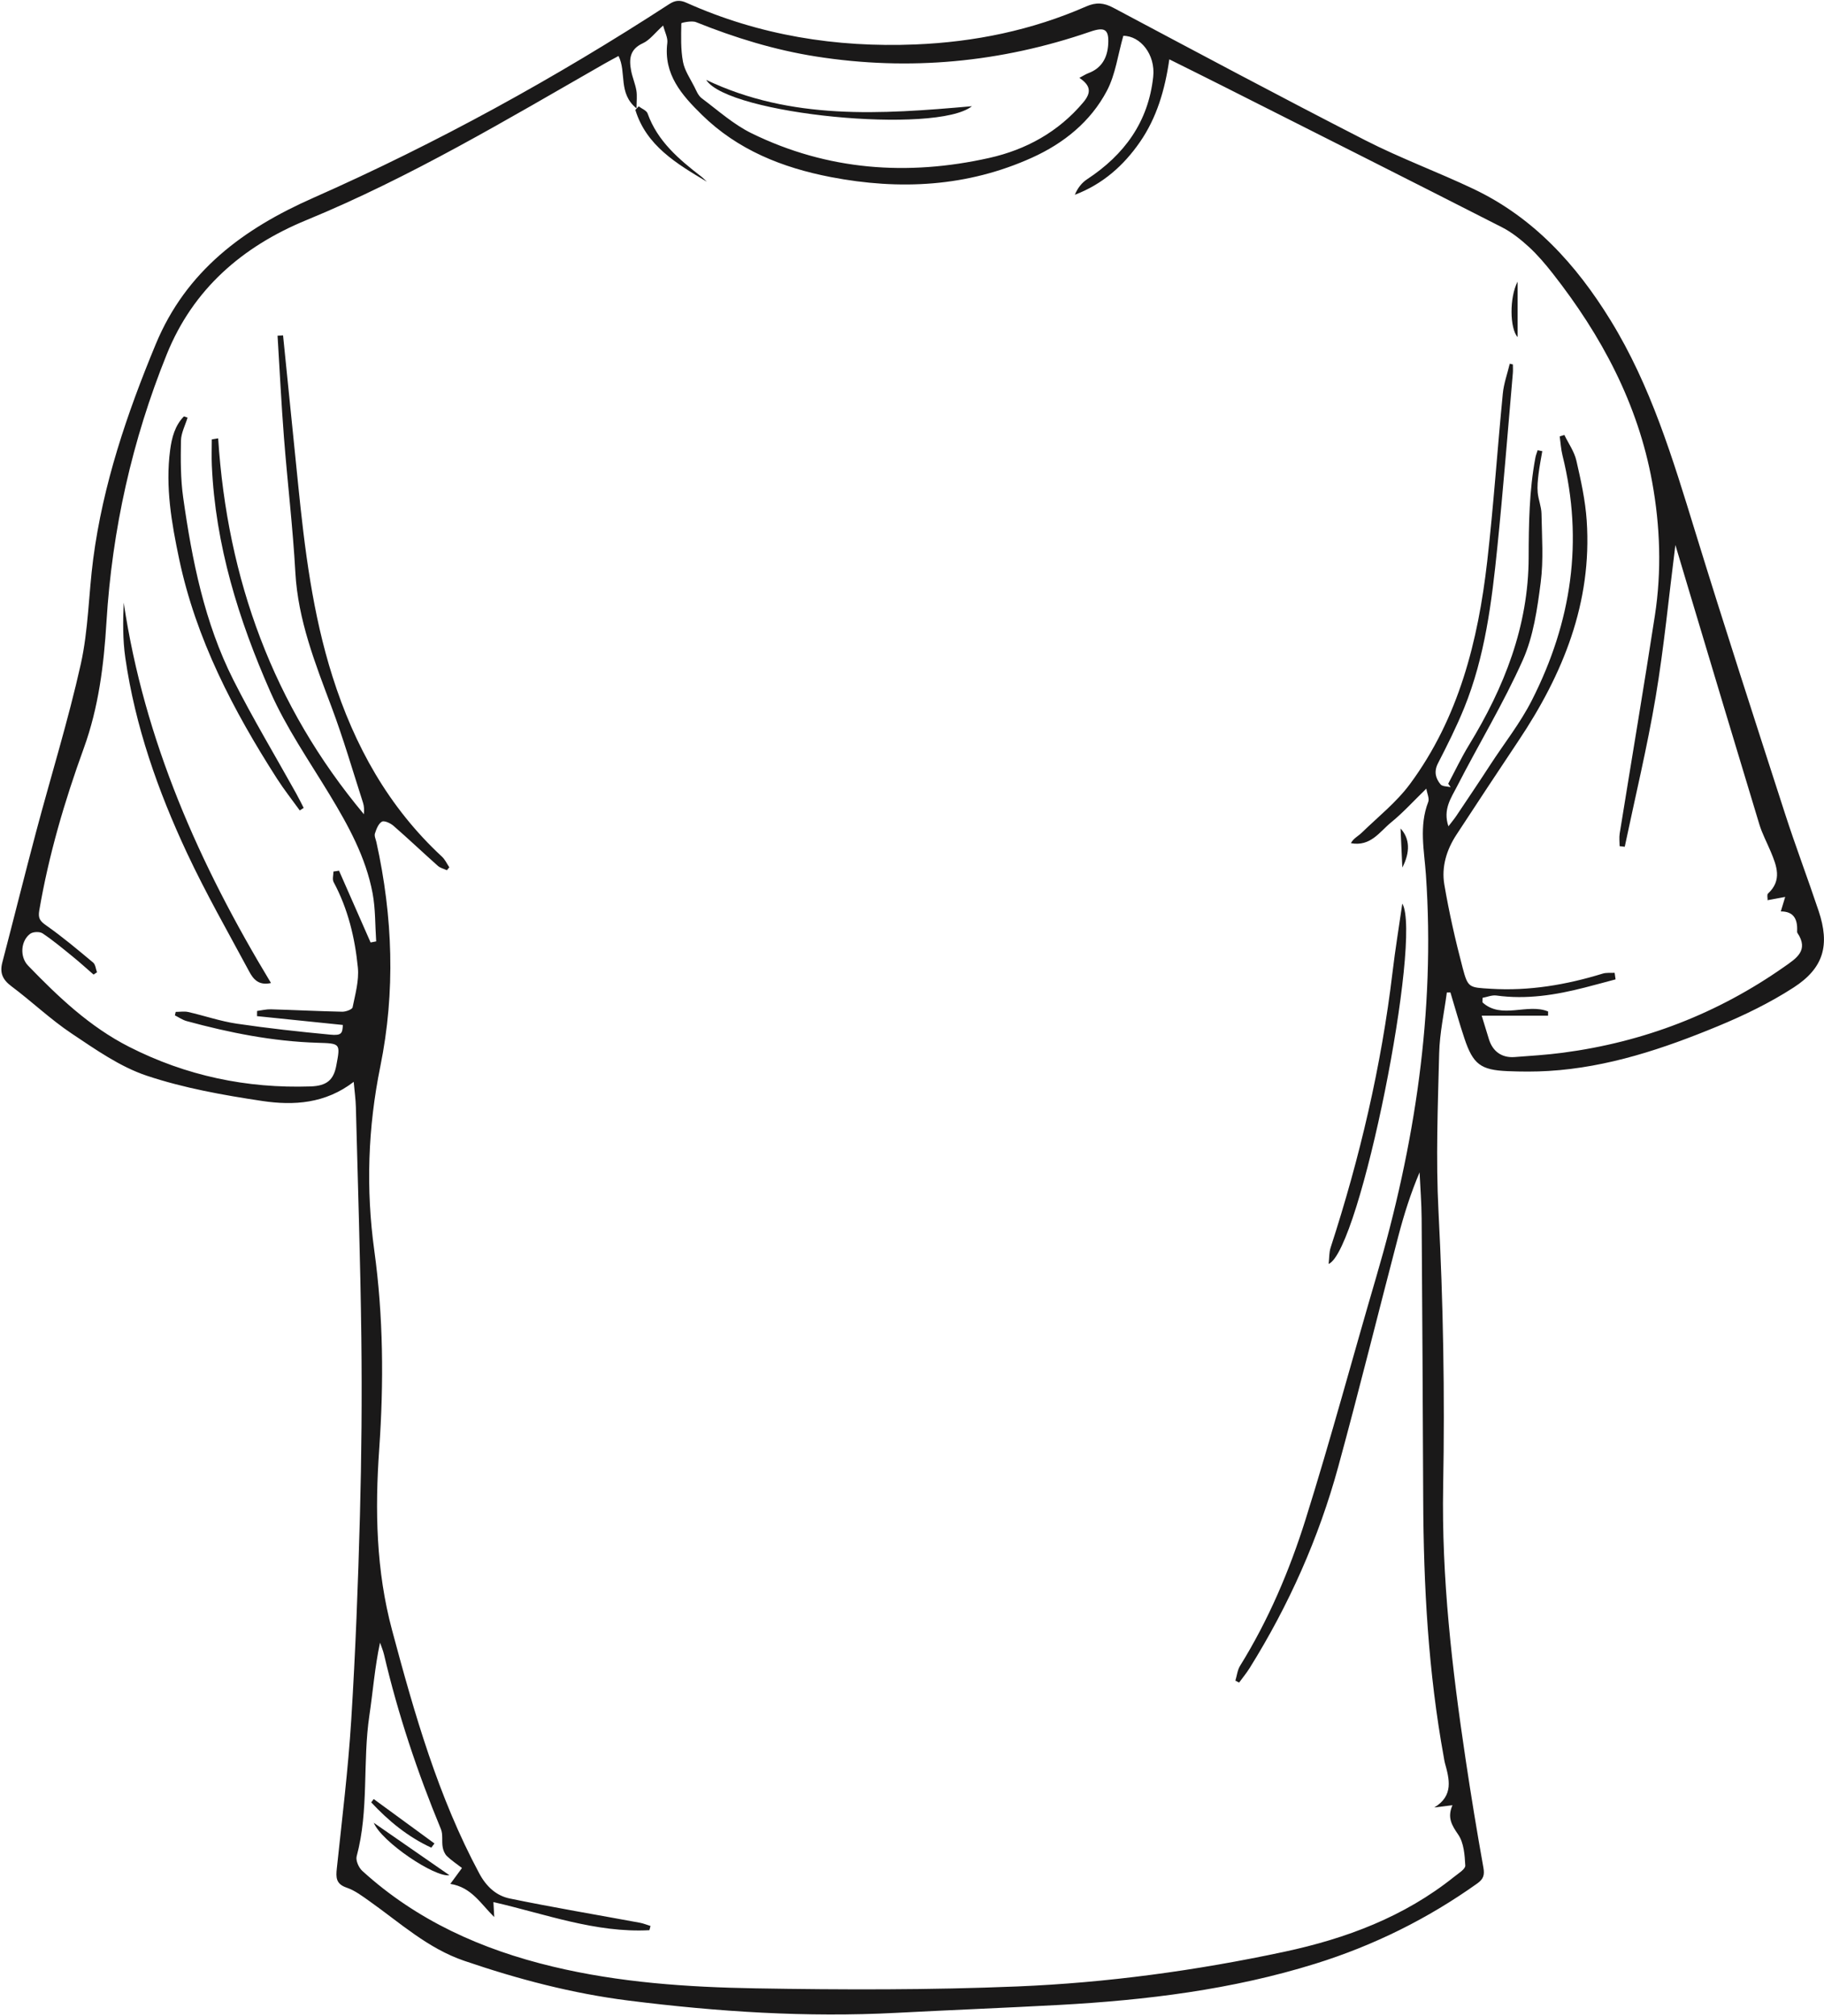<?xml version="1.0" encoding="UTF-8"?>
<svg width="713px" height="788px" viewBox="0 0 713 788" version="1.1" xmlns="http://www.w3.org/2000/svg" xmlns:xlink="http://www.w3.org/1999/xlink">
    <!-- Generator: Sketch 51.1 (57501) - http://www.bohemiancoding.com/sketch -->
    <title>remera copy</title>
    <desc>Created with Sketch.</desc>
    <defs></defs>
    <g id="Page-1" stroke="none" stroke-width="1" fill="none" fill-rule="evenodd">
        <g id="Artboard-6" transform="translate(-87, -107)" fill="#1A1919">
            <g id="remera-copy" transform="translate(87, 107)">
                <path d="M421.926,30.434 C423.464,29.625 424.432,28.977 425.493,28.58 C430.684,26.637 432.867,22.522 433.19,17.393 C433.565,11.391 431.838,10.435 426.132,12.399 C391.209,24.418 355.499,27.827 318.95,22.077 C302.757,19.53 287.245,14.746 272.07,8.65 C270.402,7.981 266.341,8.881 266.336,9.108 C266.241,14.133 266.064,19.258 266.978,24.164 C267.611,27.565 269.796,30.696 271.405,33.889 C272.209,35.483 272.946,37.388 274.283,38.389 C280.658,43.163 286.751,48.654 293.815,52.11 C323.488,66.627 354.762,68.883 386.69,61.735 C401.058,58.519 413.719,51.57 423.42,40.048 C426.692,36.163 426.394,33.464 421.926,30.434 M690.843,351.88 L690.96,351.96 C690.988,351.048 690.632,349.72 691.102,349.285 C696.734,344.069 694.509,338.449 692.141,332.795 C690.663,329.268 688.83,325.853 687.725,322.216 C678.553,292.012 669.512,261.767 660.435,231.534 C658.627,225.512 656.836,219.486 654.905,213.017 C652.322,233.384 650.455,253.055 647.187,272.489 C643.887,292.107 639.196,311.491 635.113,330.977 C634.445,330.899 633.777,330.82 633.108,330.742 C633.108,329.09 632.882,327.401 633.141,325.79 C637.71,297.396 642.508,269.038 646.889,240.616 C649.571,223.215 648.978,205.748 645.834,188.439 C640.26,157.745 625.977,131.13 606.923,106.846 C604.052,103.186 601,99.593 597.582,96.46 C594.393,93.538 590.87,90.747 587.037,88.793 C550.732,70.288 514.33,51.969 477.95,33.608 C471.188,30.195 464.397,26.839 457.088,23.192 C455.354,35.231 452.145,46.042 445.617,55.49 C439.206,64.771 430.97,72.037 420.147,76.137 C421.221,73.526 422.862,71.44 424.963,70.056 C439.494,60.487 448.895,47.685 450.787,30.003 C451.719,21.303 445.768,13.998 439.103,14.001 C436.973,21.451 436.048,29.106 432.69,35.479 C426.315,47.579 415.803,56.029 403.425,61.624 C378.141,73.055 351.719,74.405 324.774,69.214 C305.814,65.561 288.324,58.6 274.312,44.828 C266.545,37.194 259.299,29.076 260.857,16.74 C261.105,14.773 259.904,12.623 259.222,9.974 C255.997,12.877 253.995,15.671 251.281,16.911 C246.114,19.271 245.857,23.154 246.712,27.663 C247.206,30.267 248.318,32.758 248.759,35.366 C249.099,37.371 248.826,39.48 248.826,42.384 C241.509,36.426 245.001,28.299 241.782,21.889 C239.798,22.97 238.052,23.88 236.344,24.858 C198.243,46.672 160.551,69.256 119.799,86.026 C94.72,96.346 75.462,113.027 65.177,138.518 C51.642,172.064 43.81,207.07 41.614,243.157 C40.585,260.047 38.538,276.529 32.736,292.508 C25.238,313.161 19.053,334.192 15.345,355.911 C14.83,358.924 15.643,360.035 18.064,361.734 C24.439,366.206 30.423,371.249 36.41,376.248 C37.329,377.015 37.435,378.755 37.917,380.044 C37.47,380.343 37.023,380.642 36.575,380.94 C33.874,378.6 31.232,376.19 28.46,373.937 C24.599,370.799 20.768,367.591 16.644,364.831 C15.515,364.077 12.9,364.175 11.799,364.997 C8.062,367.784 7.677,374.027 10.974,377.438 C22.796,389.672 35.037,401.328 50.473,409.182 C72.798,420.54 96.427,425.483 121.345,424.663 C127.724,424.453 130.391,422.156 131.448,416.567 C133.114,407.765 133.111,407.874 124.038,407.594 C106.654,407.056 89.715,403.684 72.99,399.13 C71.365,398.687 69.903,397.648 68.364,396.886 C68.471,396.433 68.577,395.98 68.683,395.527 C70.331,395.527 72.048,395.223 73.614,395.58 C79.929,397.02 86.122,399.176 92.5,400.124 C104.64,401.928 116.859,403.257 129.078,404.418 C133.442,404.833 133.9,403.981 134.007,400.633 C122.802,399.481 111.636,398.333 100.47,397.185 C100.478,396.51 100.488,395.834 100.496,395.159 C102.292,394.93 104.097,394.462 105.885,394.514 C115.189,394.783 124.486,395.265 133.79,395.455 C135.183,395.483 137.66,394.579 137.831,393.74 C138.872,388.607 140.387,383.27 139.887,378.184 C138.745,366.579 136.021,355.242 130.415,344.787 C129.839,343.713 130.338,342.062 130.338,340.68 C131.068,340.564 131.798,340.45 132.527,340.334 C136.64,349.686 140.753,359.037 144.866,368.388 C145.593,368.248 146.322,368.108 147.048,367.968 C146.619,361.677 146.796,355.272 145.639,349.119 C142.988,335.022 136.136,322.646 128.775,310.493 C120.766,297.272 111.844,284.389 105.647,270.332 C93.265,242.249 84.189,213.023 82.808,181.966 C82.655,178.567 82.786,175.157 82.786,171.751 C83.617,171.612 84.448,171.472 85.279,171.332 C88.84,226.439 106.78,275.824 142.247,318.259 C142.398,316.676 142.349,315.159 141.902,313.77 C137.884,301.295 134.226,288.683 129.628,276.423 C123.2,259.285 116.491,242.388 115.454,223.731 C114.478,206.147 112.37,188.629 111.002,171.063 C109.969,157.804 109.318,144.514 108.497,131.238 C109.213,131.19 109.929,131.142 110.646,131.094 C112.601,150.413 114.564,169.732 116.509,189.052 C119.076,214.551 122.187,239.903 129.995,264.517 C138.566,291.527 151.837,315.465 172.777,334.867 C173.98,335.981 174.697,337.621 175.64,339.017 C175.322,339.395 175.005,339.774 174.689,340.152 C173.497,339.595 172.093,339.28 171.152,338.443 C165.339,333.274 159.697,327.912 153.833,322.805 C152.644,321.769 150.241,320.641 149.292,321.167 C147.921,321.927 147.118,324.079 146.56,325.794 C146.245,326.758 146.886,328.046 147.136,329.179 C153.568,358.297 154.609,387.624 148.667,416.839 C143.797,440.792 142.995,464.724 146.31,488.781 C149.872,514.629 150.046,540.529 148.23,566.44 C146.554,590.321 146.995,613.809 153.263,637.208 C162.013,669.882 171.244,702.267 187.353,732.29 C190.126,737.46 194.012,740.995 199.241,742.076 C216.136,745.57 233.164,748.419 250.134,751.558 C251.548,751.818 252.905,752.392 254.288,752.819 C254.142,753.37 253.996,753.92 253.85,754.471 C232.828,755.584 213.125,748.114 192.875,743.481 C193.006,745.866 193.101,747.601 193.197,749.335 C187.856,744.091 184.319,737.678 176.029,736.369 C177.781,733.98 179.019,732.296 180.59,730.155 C178.507,728.546 176.441,727.192 174.699,725.502 C173.822,724.65 173.251,723.237 173.04,721.993 C172.648,719.663 173.208,717.026 172.345,714.943 C163.165,692.773 155.593,670.097 150.114,646.726 C149.741,645.135 149.079,643.612 148.551,642.058 C146.493,651.713 145.782,661.173 144.39,670.532 C141.675,688.783 144.288,707.5 139.42,725.579 C138.985,727.196 140.216,730.005 141.589,731.257 C162.892,750.683 188.273,762.037 216.059,768.694 C242.107,774.935 268.681,776.742 295.253,777.199 C329.381,777.786 363.571,777.86 397.663,776.458 C432.735,775.016 467.557,770.264 501.951,762.92 C526.139,757.755 548.871,749.268 568.421,733.6 C570.072,732.276 572.845,730.602 572.775,729.208 C572.567,725.075 572.219,720.296 570.008,717.092 C567.505,713.464 565.648,710.433 567.77,705.61 C564.826,705.98 562.744,706.243 560.663,706.506 C568.328,701.866 566.545,695.414 564.772,688.955 C564.595,688.315 564.522,687.647 564.402,686.991 C558.307,653.644 556.469,619.961 556.329,586.134 C556.178,549.488 555.977,512.843 555.713,476.197 C555.67,470.214 555.192,464.233 554.914,458.252 C551.407,466.501 548.823,474.728 546.639,483.061 C538.758,513.125 531.316,543.308 523.127,573.286 C515.504,601.197 503.809,627.437 488.479,652.014 C487.247,653.989 485.744,655.795 484.367,657.68 C483.883,657.43 483.4,657.181 482.916,656.931 C483.505,654.985 483.709,652.8 484.744,651.131 C495.864,633.195 504.086,613.857 510.355,593.883 C520.203,562.498 528.712,530.694 537.973,499.123 C553.028,447.806 561.074,395.643 557.397,342.024 C556.742,332.473 554.623,322.913 558.299,313.448 C558.812,312.127 557.876,310.245 557.551,308.257 C552.572,313.091 548.484,317.628 543.804,321.438 C539.289,325.114 535.794,331.002 528.063,329.583 C529.035,327.704 530.897,326.854 532.28,325.511 C538.702,319.27 545.905,313.566 551.166,306.443 C570.214,280.658 577.789,250.578 581.356,219.371 C583.846,197.579 585.315,175.671 587.448,153.835 C587.833,149.895 589.233,146.054 590.163,142.166 C590.57,142.26 590.976,142.352 591.382,142.446 C591.382,143.587 591.468,144.737 591.369,145.87 C589.383,168.556 587.613,191.265 585.303,213.918 C583.126,235.268 580.514,256.613 572.344,276.721 C569.347,284.097 565.754,291.247 562.115,298.337 C560.46,301.561 561.139,304.216 563.119,306.602 C563.834,307.462 565.715,307.353 567.063,307.686 C566.744,307.235 566.426,306.783 566.108,306.332 C568.795,301.292 571.24,296.102 574.214,291.237 C587.98,268.716 597.465,244.792 597.547,218.016 C597.588,204.869 597.746,191.792 600.193,178.839 C600.376,177.866 600.77,176.934 601.066,175.982 C601.668,176.106 602.272,176.229 602.874,176.353 C602.374,179.346 601.769,182.326 601.407,185.336 C601.122,187.71 600.873,190.144 601.086,192.51 C601.337,195.296 602.521,198.03 602.569,200.798 C602.721,209.755 603.401,218.829 602.261,227.649 C600.933,237.926 599.429,248.663 595.274,257.985 C587.722,274.924 577.998,290.885 569.532,307.434 C567.283,311.833 563.94,316.378 566.192,322.985 C567.57,321.177 568.483,320.099 569.264,318.932 C573.701,312.302 578.17,305.69 582.51,298.996 C587.977,290.563 594.241,282.726 598.848,273.64 C614.33,243.101 619.086,211.424 610.775,178 C610.175,175.586 610.043,173.056 609.694,170.58 C610.299,170.393 610.905,170.207 611.511,170.02 C613.117,173.342 615.389,176.51 616.196,180.016 C617.977,187.763 619.716,195.633 620.244,203.536 C622.39,235.579 610.966,263.557 593.53,289.618 C585.387,301.789 577.348,314.03 569.317,326.276 C565.44,332.189 563.418,338.879 564.587,345.755 C566.447,356.695 568.915,367.562 571.743,378.297 C573.83,386.219 574.278,385.96 582.723,386.485 C597.727,387.417 612.225,384.946 626.497,380.561 C627.947,380.116 629.6,380.335 631.158,380.246 C631.28,381.102 631.403,381.959 631.525,382.816 C627.516,383.881 623.516,384.977 619.498,386.007 C608.152,388.915 596.722,390.755 584.94,389.125 C583.21,388.886 581.334,389.705 579.526,390.034 C579.512,390.622 579.499,391.21 579.487,391.798 C586.91,398.602 597.033,392.018 605.155,395.365 C605.148,395.913 605.14,396.46 605.132,397.007 L579.196,397.007 C580.376,400.856 581.195,403.496 581.996,406.14 C583.456,410.955 587.02,413.549 592.036,413.178 C598.33,412.713 604.642,412.314 610.894,411.491 C642.476,407.335 671.388,396.221 697.48,377.882 C702.127,374.616 707.202,371.518 702.613,364.654 C702.448,364.41 702.488,364.001 702.5,363.671 C702.66,359.262 701.122,356.228 696.117,356.25 C696.75,354.162 697.272,352.436 697.832,350.584 C695.102,351.09 692.973,351.485 690.843,351.88 M138.263,422.867 C127.171,431.42 114.753,432.181 102.527,430.349 C87.302,428.067 71.925,425.326 57.385,420.476 C46.904,416.978 37.345,410.212 27.995,403.973 C19.72,398.45 12.436,391.462 4.44,385.488 C1.026,382.936 -0.157,380.276 0.903,376.224 C5.357,359.193 9.603,342.107 14.126,325.094 C19.931,303.26 26.661,281.641 31.574,259.613 C34.56,246.224 34.636,232.208 36.428,218.528 C40.255,189.3 49.601,161.752 60.868,134.567 C72.812,105.752 95.349,89.325 122.377,77.375 C170.864,55.935 217.154,30.48 261.583,1.612 C263.989,0.049 265.833,-0.043 268.333,1.076 C296.816,13.824 326.758,18.642 357.81,17.375 C380.961,16.43 403.322,11.834 424.576,2.527 C428.502,0.809 431.489,1.063 435.177,3.023 C467.929,20.431 500.642,37.921 533.658,54.816 C547.395,61.845 561.974,67.204 575.93,73.828 C599.426,84.981 616.108,103.338 629.552,125.182 C645.346,150.84 653.876,179.283 662.636,207.748 C673.971,244.584 685.882,281.245 697.724,317.923 C701.858,330.728 706.643,343.322 710.905,356.087 C715.338,369.361 712.946,378.34 701.156,385.975 C691.887,391.978 681.751,396.883 671.52,401.116 C650.276,409.904 628.516,417.219 605.282,418.617 C599.971,418.936 594.617,418.907 589.298,418.685 C578.77,418.247 575.808,415.975 572.422,405.843 C570.445,399.923 568.776,393.9 566.967,387.924 C566.499,387.934 566.031,387.944 565.563,387.955 C564.52,395.864 562.772,403.755 562.571,411.685 C562.049,432.305 561.241,452.99 562.308,473.559 C564.162,509.327 564.793,545.06 564.131,580.864 C563.469,616.728 567.608,652.275 572.907,687.684 C575.024,701.825 577.334,715.94 579.86,730.014 C580.385,732.941 579.842,734.505 577.479,736.188 C558.078,750.019 536.997,760.448 514.277,767.535 C481.662,777.709 448.047,781.827 414.092,783.68 C392.834,784.839 371.559,785.664 350.299,786.779 C315.297,788.614 280.527,786.36 245.781,781.991 C223.693,779.214 202.46,773.601 181.478,766.442 C167.218,761.578 156.392,751.592 144.483,743.165 C141.644,741.156 138.741,738.939 135.519,737.844 C131.282,736.403 131.285,733.889 131.672,730.244 C133.723,710.91 136.096,691.588 137.306,672.195 C138.962,645.643 139.978,619.041 140.697,592.445 C141.323,569.308 141.524,546.144 141.247,523 C140.886,492.884 139.885,462.774 139.109,432.663 C139.032,429.688 138.606,426.724 138.263,422.867" id="Fill-2894"></path>
                <path d="M105.933,384.239 C101.027,385.36 98.946,382.599 97.408,379.734 C89.161,364.369 80.476,349.197 73.093,333.419 C61.713,309.101 52.831,283.831 48.984,257.097 C47.964,250.016 48.044,242.778 48.365,235.561 C56.365,289.368 77.871,337.844 105.933,384.239" id="Fill-2895"></path>
                <path d="M117.182,316.786 C114.212,312.665 111.044,308.672 108.306,304.402 C91.175,277.682 76.599,249.749 70.003,218.392 C67.07,204.442 64.597,190.294 66.507,175.899 C67.148,171.064 68.378,166.338 71.901,162.752 C72.373,162.915 72.845,163.078 73.318,163.24 C72.411,166.25 70.792,169.246 70.738,172.271 C70.605,179.673 70.574,187.176 71.607,194.482 C75.081,219.057 79.935,243.396 91.215,265.761 C98.839,280.877 107.593,295.425 115.826,310.236 C116.837,312.056 117.747,313.932 118.704,315.782 C118.197,316.117 117.689,316.452 117.182,316.786" id="Fill-2896"></path>
                <path d="M548.161,353.182 C555.976,366.385 531.769,488.704 519.364,494.056 C519.639,491.609 519.531,489.526 520.133,487.674 C531.572,452.505 539.98,416.667 544.353,379.908 C545.418,370.963 546.885,362.066 548.161,353.182" id="Fill-2897"></path>
                <path d="M276.319,71.035 C264.45,63.974 252.612,56.905 248.356,42.954 C248.792,42.493 249.229,42.033 249.665,41.572 C250.858,42.485 252.716,43.16 253.142,44.349 C257.048,55.258 265.401,62.284 274.135,69.029 C274.915,69.631 275.593,70.363 276.319,71.035" id="Fill-2898"></path>
                <path d="M146.107,712.485 C155.866,719.249 165.624,726.013 175.68,732.984 C170.001,733.939 149.188,719.947 146.107,712.485" id="Fill-2899"></path>
                <path d="M146.087,703.209 C154.001,708.997 161.915,714.785 169.83,720.572 C169.417,721.119 169.004,721.666 168.591,722.212 C159.476,718.017 151.898,711.783 145.108,704.502 C145.435,704.07 145.761,703.64 146.087,703.209" id="Fill-2900"></path>
                <path d="M593.229,110.081 L593.229,131.789 C590.169,128.383 589.977,116.263 593.229,110.081" id="Fill-2901"></path>
                <path d="M548.172,339.096 C547.914,333.513 547.72,329.294 547.469,323.833 C551.147,327.768 551.277,333.138 548.172,339.096" id="Fill-2902"></path>
                <path d="M276.048,31.23 C309.313,47.075 344.329,44.684 379.923,41.516 C366.095,52.618 284.706,44.803 276.048,31.23" id="Fill-2903"></path>
            </g>
        </g>
    </g>
</svg>